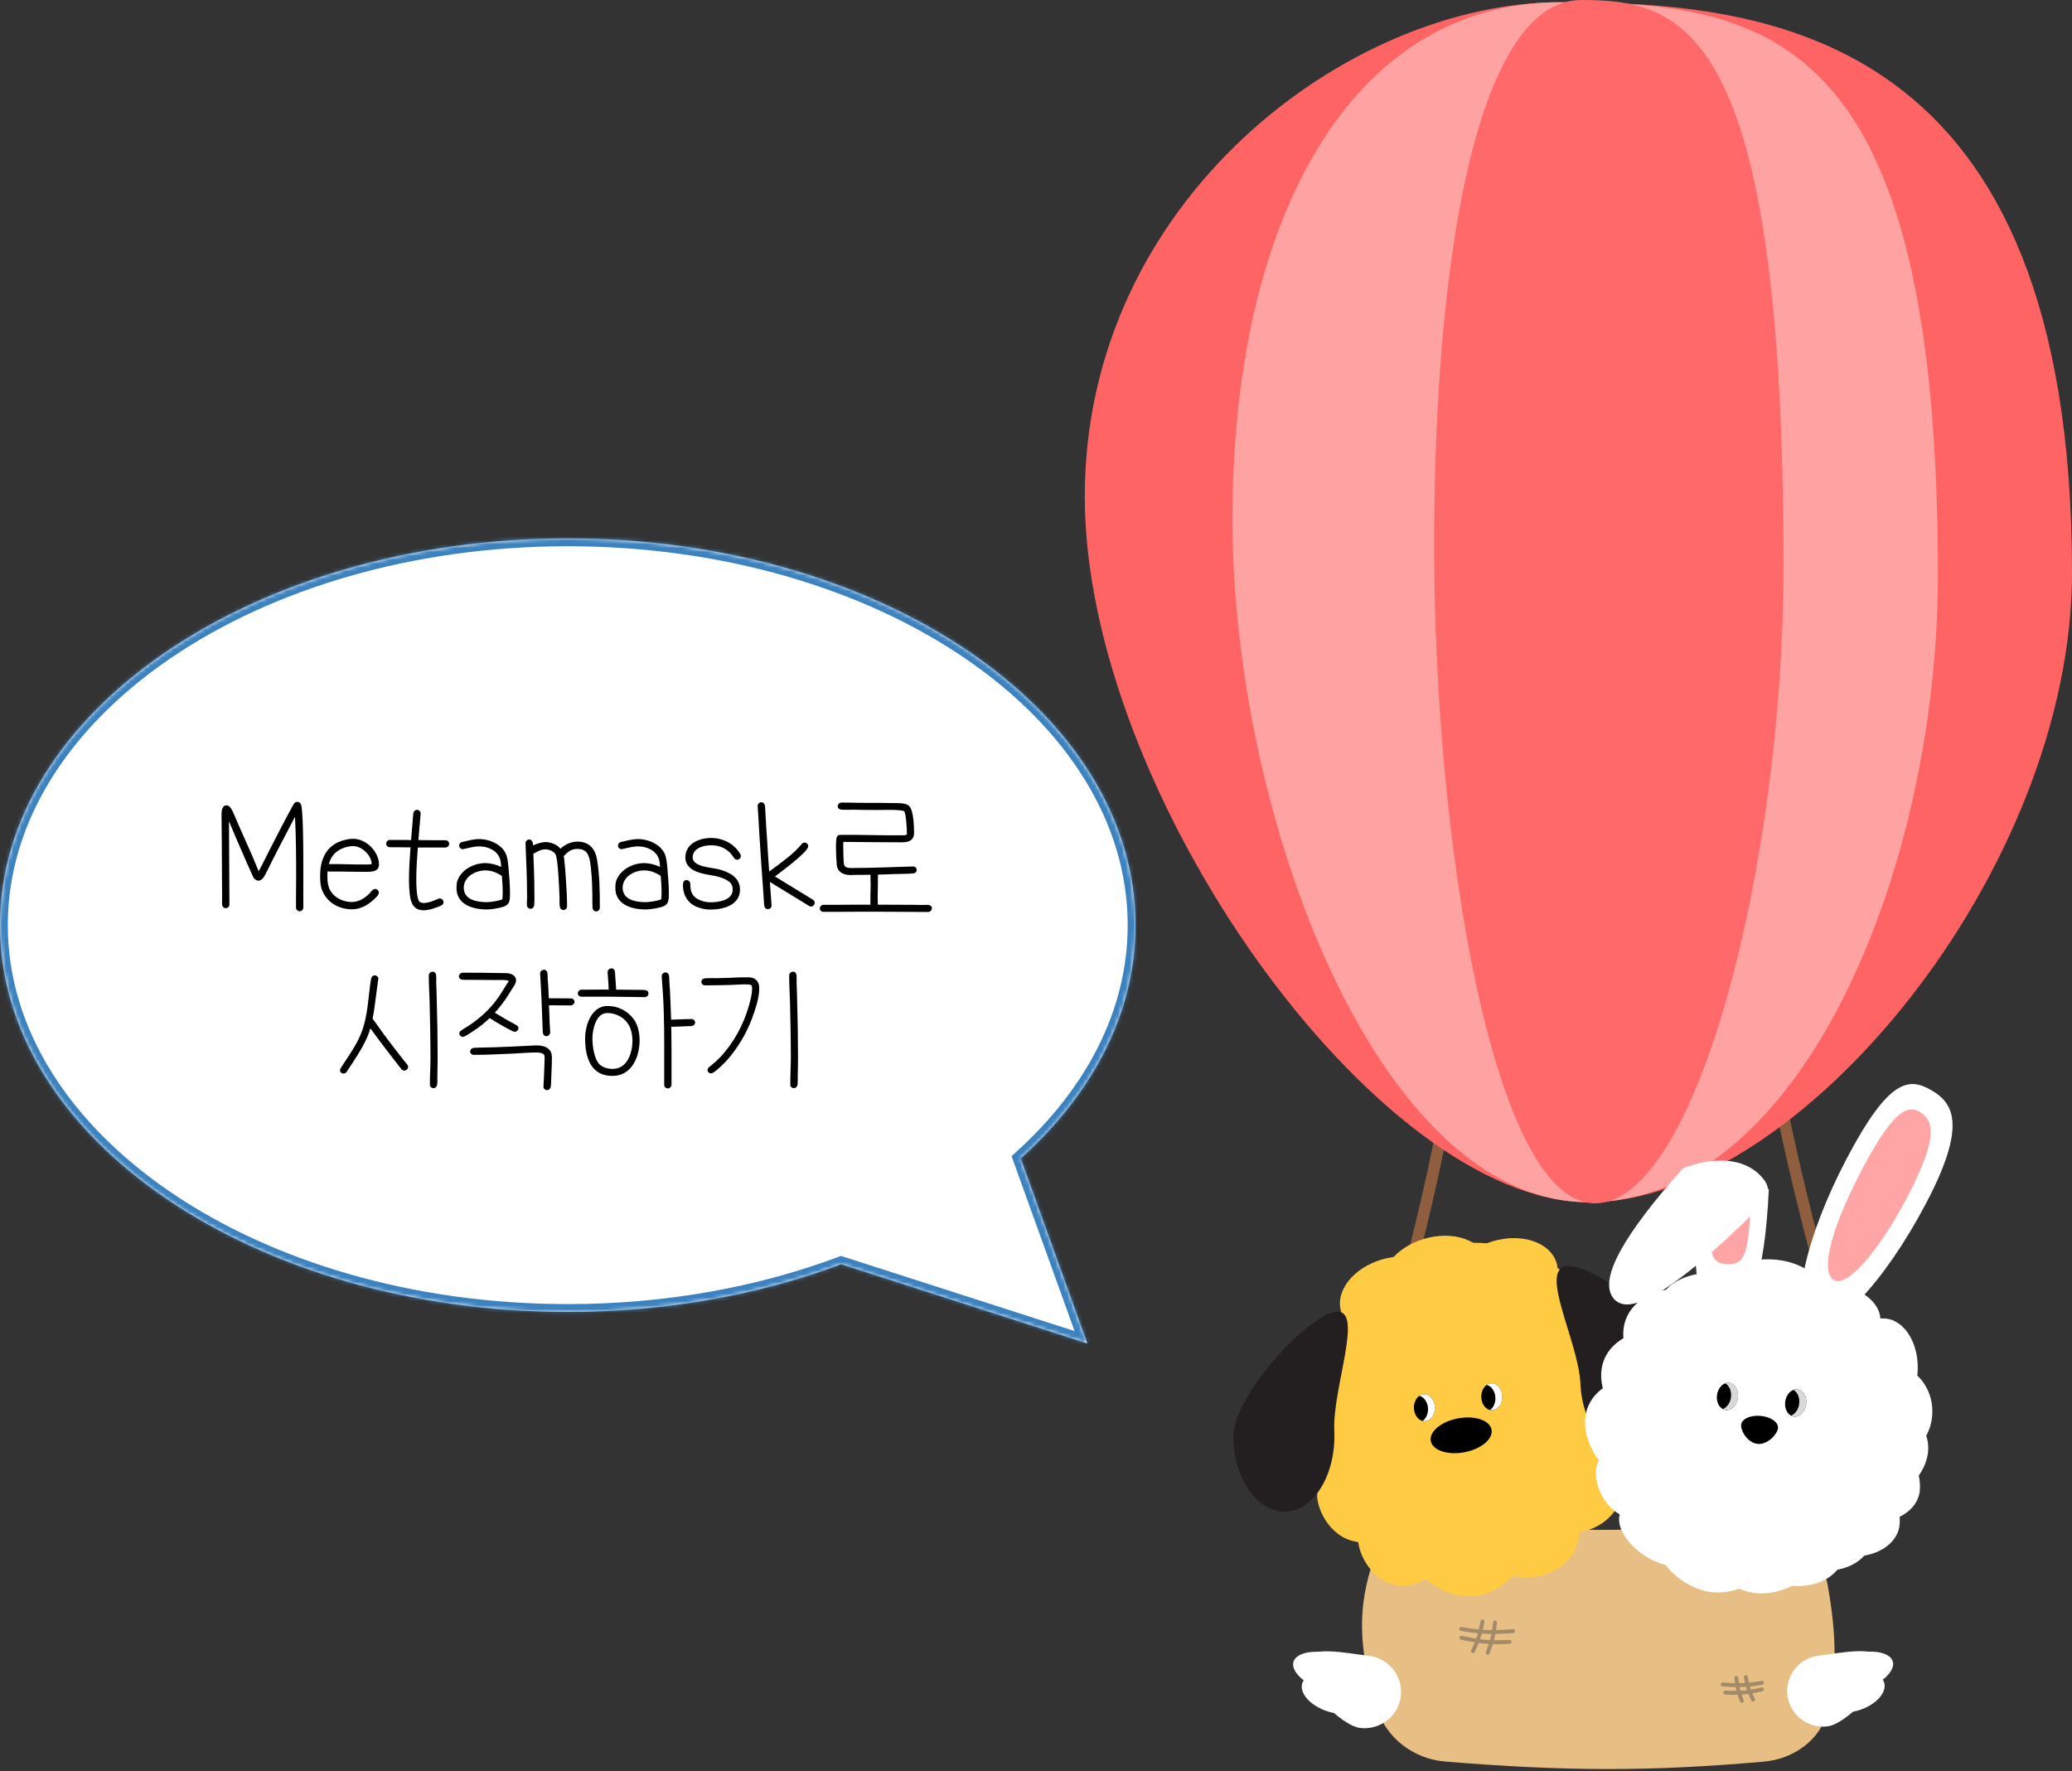 <svg width="531" height="454" viewBox="0 0 531 454" fill="none" xmlns="http://www.w3.org/2000/svg">
<rect x="0" y="0" width="531" height="454" fill="#333333" stroke="none"/>
<path d="M351.382 401.737C353.957 393.457 362.698 389.213 371.329 390.043C399.568 392.762 419.808 392.708 446.26 390.358C456.702 389.43 466.58 396.045 468.41 406.366C470.746 419.533 470.718 429.013 468.426 438.443C466.603 445.941 459.664 450.834 451.977 451.506C422.378 454.094 401.099 453.972 370.41 451.484C362.247 450.822 355.13 445.408 352.751 437.571C348.811 424.593 347.498 414.225 351.382 401.737Z" fill="#E7BE84"/>
<path d="M373.891 265.494C368.973 294.997 365.568 308.653 360.124 330.3" stroke="#8F5E3F" stroke-width="3"/>
<path d="M451.51 258.501C458.714 296.977 463.524 314.76 471.209 342.949" stroke="#8F5E3F" stroke-width="3"/>
<path d="M531 146.766C531 222.924 461.148 308.122 407.099 308.122C353.051 308.122 278 203.446 278 127.288C278 51.13 345.782 0.572 399.83 0.572C453.879 0.572 531 8.374 531 146.766Z" fill="#FF6464"/>
<path d="M496.632 147.338C496.632 223.496 461.148 308.122 407.1 308.122C353.051 308.122 315.835 209.191 315.835 133.033C315.835 56.875 345.782 0.572 399.831 0.572C453.879 0.572 496.632 8.946 496.632 147.338Z" fill="#FFA2A2"/>
<path d="M457.064 145.015C457.064 221.386 434.733 308.408 408.738 308.408C382.742 308.408 367.532 216.217 367.532 139.846C367.532 63.475 379.246 0 405.241 0C431.237 0 457.064 6.237 457.064 145.015Z" fill="#FF6969"/>
<path d="M357.146 345.722C349.66 347.392 344.39 340.644 343.487 335.253C342.584 329.863 347.921 324.138 355.408 322.468C362.894 320.798 369.695 323.813 370.598 329.204C371.5 334.595 364.632 344.051 357.146 345.722Z" fill="#FFCB43"/>
<path d="M367.988 340.426C360.501 342.097 355.232 335.349 354.329 329.958C353.426 324.567 358.763 318.843 366.249 317.173C373.736 315.502 380.537 318.518 381.439 323.909C382.342 329.3 375.474 338.756 367.988 340.426Z" fill="#FFCB43"/>
<path d="M385.643 341.034C378.157 342.705 372.887 335.957 371.984 330.566C371.081 325.175 376.418 319.451 383.905 317.78C391.391 316.11 398.192 319.126 399.095 324.517C399.998 329.908 393.129 339.364 385.643 341.034Z" fill="#FFCB43"/>
<path d="M392.877 380.774C399.477 379.645 403.92 386.751 404.573 392.191C405.226 397.631 400.405 402.957 393.805 404.086C387.205 405.215 381.325 401.72 380.672 396.28C380.019 390.84 386.277 381.903 392.877 380.774Z" fill="#FFCB43"/>
<path d="M403.897 369.382C410.498 368.253 414.941 375.359 415.594 380.799C416.247 386.239 411.426 391.564 404.826 392.693C398.225 393.822 392.346 390.328 391.693 384.888C391.04 379.448 397.297 370.511 403.897 369.382Z" fill="#FFCB43"/>
<path d="M409.887 355.809C416.487 354.68 420.93 361.786 421.583 367.226C422.236 372.666 417.415 377.992 410.815 379.121C404.215 380.25 398.335 376.756 397.682 371.315C397.029 365.875 403.286 356.939 409.887 355.809Z" fill="#FFCB43"/>
<path d="M351.318 394.98C343.832 396.65 338.562 389.903 337.659 384.512C336.756 379.121 342.093 373.397 349.579 371.726C357.066 370.056 363.867 373.072 364.769 378.463C365.672 383.853 358.804 393.31 351.318 394.98Z" fill="#FFCB43"/>
<path d="M361.8 406.136C354.314 407.806 349.044 401.058 348.141 395.668C347.239 390.277 352.576 384.552 360.062 382.882C367.548 381.212 374.349 384.228 375.252 389.618C376.155 395.009 369.287 404.465 361.8 406.136Z" fill="#FFCB43"/>
<path d="M379.41 408.842C371.924 410.513 363.17 404.983 362.268 399.592C361.365 394.201 366.702 388.477 374.188 386.807C381.675 385.136 391.775 387.609 392.678 393C393.58 398.391 386.897 407.172 379.41 408.842Z" fill="#FFCB43"/>
<ellipse rx="41.654" ry="43.38" transform="matrix(0.987 -0.162 0.113 0.994 376.181 362.165)" fill="#FFCB43"/>
<ellipse rx="7.914" ry="4.424" transform="matrix(0.987 -0.162 0.113 0.994 374.459 367.865)" fill="black"/>
<ellipse rx="2.61" ry="3.558" transform="matrix(-1.018 0.162 0.104 0.962 382.293 357.99)" fill="black"/>
<path fill-rule="evenodd" clip-rule="evenodd" d="M381.865 361.365C382.811 360.709 383.377 359.341 383.205 357.879C383.026 356.363 382.106 355.206 380.991 354.938C381.266 354.747 381.573 354.617 381.903 354.561C383.369 354.315 384.738 355.645 384.961 357.532C385.183 359.419 384.175 361.148 382.709 361.394C382.421 361.443 382.137 361.43 381.865 361.365Z" fill="white"/>
<ellipse rx="2.61" ry="3.558" transform="matrix(-1.018 0.162 0.104 0.962 365.026 360.795)" fill="black"/>
<path fill-rule="evenodd" clip-rule="evenodd" d="M364.598 364.169C365.544 363.513 366.11 362.145 365.938 360.683C365.759 359.167 364.84 358.01 363.725 357.742C364 357.552 364.306 357.421 364.637 357.366C366.103 357.12 367.471 358.45 367.694 360.336C367.916 362.223 366.908 363.952 365.442 364.198C365.155 364.247 364.871 364.234 364.598 364.169Z" fill="white"/>
<path d="M316.031 368.888C315.529 358.036 335.321 336.805 342.477 336.184C349.633 335.563 341.445 355.787 341.947 366.64C342.448 377.493 337.054 386.794 329.897 387.415C322.741 388.036 316.533 379.741 316.031 368.888Z" fill="#231F20"/>
<path d="M432.021 352.287C431.519 341.434 409.069 323.868 401.614 324.514C394.159 325.161 404.522 343.776 405.024 354.629C405.525 365.482 411.975 373.755 419.43 373.108C426.885 372.462 432.522 363.14 432.021 352.287Z" fill="#231F20"/>
<path d="M436.308 347.263C428.624 346.938 424.899 339.683 425.161 334.685C425.423 329.687 431.865 325.899 439.549 326.224C447.233 326.549 453.25 330.864 452.988 335.862C452.725 340.86 443.992 347.588 436.308 347.263Z" fill="white"/>
<path d="M450.721 343.813C443.037 343.489 439.313 336.235 439.576 331.237C439.839 326.239 446.282 322.449 453.966 322.773C461.65 323.096 467.666 327.411 467.403 332.409C467.14 337.407 458.405 344.136 450.721 343.813Z" fill="white"/>
<path d="M465.202 349.982C457.518 349.657 453.794 342.402 454.056 337.404C454.318 332.406 460.759 328.617 468.443 328.942C476.127 329.267 482.144 333.583 481.882 338.581C481.62 343.579 472.886 350.307 465.202 349.982Z" fill="white"/>
<path d="M463.471 385.532C470.173 386.123 473.012 393.496 472.495 398.478C471.978 403.459 466.126 407.018 459.425 406.427C452.724 405.836 447.71 401.319 448.227 396.337C448.744 391.356 456.77 384.941 463.471 385.532Z" fill="white"/>
<path d="M477.784 377.946C484.485 378.537 487.325 385.91 486.807 390.892C486.29 395.873 480.439 399.432 473.737 398.841C467.036 398.25 462.023 393.733 462.54 388.751C463.057 383.77 471.082 377.355 477.784 377.946Z" fill="white"/>
<path d="M470.642 381.605C477.343 382.196 480.183 389.569 479.666 394.55C479.149 399.532 473.297 403.091 466.596 402.5C459.894 401.909 454.881 397.391 455.398 392.41C455.915 387.428 463.941 381.013 470.642 381.605Z" fill="white"/>
<path d="M482.956 369.23C489.657 369.821 492.496 377.194 491.979 382.175C491.462 387.157 485.611 390.716 478.909 390.125C472.208 389.534 467.195 385.016 467.712 380.035C468.229 375.053 476.254 368.638 482.956 369.23Z" fill="white"/>
<path d="M420.132 389.536C412.448 389.211 408.724 381.956 408.986 376.958C409.248 371.96 415.689 368.172 423.373 368.497C431.057 368.822 437.074 373.137 436.812 378.135C436.55 383.133 427.816 389.861 420.132 389.536Z" fill="white"/>
<path d="M406.226 363.788C406.704 356.386 414.302 352.803 419.486 353.059C424.669 353.316 428.483 359.524 428.005 366.927C427.527 374.329 422.938 380.122 417.755 379.866C412.572 379.61 405.748 371.19 406.226 363.788Z" fill="white"/>
<path d="M410.362 351.725C410.84 344.323 418.439 340.74 423.622 340.996C428.806 341.253 432.62 347.461 432.142 354.864C431.664 362.266 427.075 368.059 421.891 367.803C416.708 367.547 409.884 359.127 410.362 351.725Z" fill="white"/>
<path d="M416.021 341.161C416.499 333.758 424.097 330.175 429.281 330.432C434.464 330.688 438.278 336.897 437.8 344.299C437.322 351.702 432.733 357.495 427.55 357.238C422.366 356.982 415.543 348.563 416.021 341.161Z" fill="white"/>
<path d="M469.652 348.643C470.13 341.241 477.729 337.658 482.912 337.915C488.096 338.171 491.91 344.38 491.432 351.782C490.954 359.185 486.365 364.978 481.181 364.721C475.998 364.465 469.174 356.046 469.652 348.643Z" fill="white"/>
<path d="M470.96 360.827C470.521 354.353 478.366 350.309 484.068 349.89C489.77 349.471 494.749 354.38 495.188 360.854C495.627 367.328 491.361 372.916 485.659 373.335C479.957 373.754 471.399 367.301 470.96 360.827Z" fill="white"/>
<path d="M492.583 365.728C496.535 372.055 492.338 379.134 487.889 381.75C483.439 384.367 476.628 381.359 472.675 375.032C468.723 368.706 469.125 361.456 473.575 358.84C478.024 356.224 488.63 359.402 492.583 365.728Z" fill="white"/>
<path d="M429.751 401.517C422.067 401.192 414.673 394.176 414.935 389.178C415.197 384.18 421.638 380.392 429.322 380.717C437.006 381.042 446.368 385.671 446.106 390.67C445.844 395.668 437.435 401.842 429.751 401.517Z" fill="white"/>
<path d="M439.687 408.135C432.003 407.81 424.609 400.795 424.871 395.797C425.133 390.799 431.575 387.01 439.259 387.335C446.943 387.66 456.305 392.29 456.043 397.288C455.781 402.286 447.371 408.46 439.687 408.135Z" fill="white"/>
<path d="M450.889 408.378C443.205 408.053 435.811 401.037 436.073 396.039C436.335 391.041 442.777 387.252 450.461 387.577C458.145 387.902 467.507 392.532 467.245 397.53C466.983 402.528 458.573 408.702 450.889 408.378Z" fill="white"/>
<ellipse rx="41.858" ry="39.644" transform="matrix(0.996 0.094 -0.11 0.994 451.448 366.436)" fill="white"/>
<path d="M455.652 366.038C455.487 367.534 453.046 370.308 450.441 370.063C447.835 369.818 446.051 366.646 446.216 365.15C446.381 363.654 448.627 362.641 451.233 362.886C453.839 363.131 455.817 364.542 455.652 366.038Z" fill="black"/>
<ellipse rx="2.636" ry="3.605" transform="matrix(-1.02 -0.102 -0.113 0.967 460.184 359.571)" fill="black"/>
<path fill-rule="evenodd" clip-rule="evenodd" d="M459.008 362.805C460.079 362.399 460.938 361.19 461.097 359.696C461.262 358.147 460.624 356.763 459.595 356.21C459.906 356.092 460.235 356.041 460.57 356.072C462.056 356.207 463.094 357.879 462.888 359.806C462.683 361.734 461.312 363.187 459.826 363.052C459.534 363.026 459.26 362.94 459.008 362.805Z" fill="#D9D9D9"/>
<ellipse rx="2.636" ry="3.605" transform="matrix(-1.02 -0.102 -0.113 0.967 442.702 357.89)" fill="black"/>
<path fill-rule="evenodd" clip-rule="evenodd" d="M441.525 361.123C442.595 360.718 443.454 359.509 443.613 358.015C443.778 356.466 443.14 355.082 442.112 354.528C442.423 354.41 442.752 354.36 443.086 354.391C444.572 354.526 445.61 356.197 445.405 358.125C445.2 360.053 443.828 361.506 442.342 361.371C442.051 361.344 441.776 361.259 441.525 361.123Z" fill="#D9D9D9"/>
<path d="M453.302 304.764C452.223 327.896 448.482 336.823 442.068 336.608C435.654 336.394 433.565 330.522 434.644 307.39C439.783 303.041 436.288 300.229 442.702 300.443C449.116 300.658 444.661 301.685 453.302 304.764Z" fill="white"/>
<path d="M493.614 308.378C482.875 328.78 469.629 342.726 464.03 339.528C458.43 336.329 462.596 317.198 473.335 296.796C484.075 276.394 489.231 276.148 494.831 279.346C500.431 282.545 504.354 287.977 493.614 308.378Z" fill="white"/>
<path d="M489.501 305.408C481.726 320.609 473.441 329.965 470.058 328.114C466.675 326.263 468.574 316.557 476.349 301.356C484.125 286.155 488.295 282.953 491.678 284.804C495.062 286.655 497.277 290.207 489.501 305.408Z" fill="#FFA5A5"/>
<path d="M448.794 304.945C448.331 322.067 447.007 323.935 442.942 324.004C438.876 324.073 438.365 321.942 437.119 312.911C436.567 308.915 438.068 304.387 442.133 304.318C446.198 304.249 445.602 304.644 448.794 304.945Z" fill="#FFA5A5"/>
<path d="M447.097 313.151C430.807 328.795 418.258 337.806 413.743 333.049C409.228 328.292 416.149 316.397 431.292 299.442C438.789 296.523 446.645 296.554 451.16 301.311C454.425 304.752 453.787 306.725 447.097 313.151Z" fill="white"/>
<path d="M485.045 425.714C485.908 428.149 482.248 431.44 478.08 432.889C473.912 434.339 469.834 433.541 468.971 431.106C468.108 428.671 470.787 425.522 474.955 424.072C479.122 422.623 484.182 423.279 485.045 425.714Z" fill="white"/>
<ellipse rx="7.99" ry="4.677" transform="matrix(0.944 -0.329 0.334 0.943 475.287 433.763)" fill="white"/>
<path d="M482.76 426.246C483.297 431.267 473.272 441.949 468.204 442.481C463.135 443.012 458.591 439.373 458.055 434.353C457.518 429.332 461.192 424.831 466.26 424.299C471.329 423.768 482.223 421.225 482.76 426.246Z" fill="white"/>
<path d="M333.843 426.343C333.297 431.458 343.51 442.343 348.674 442.884C353.838 443.426 358.468 439.718 359.014 434.603C359.561 429.487 355.818 424.901 350.654 424.36C345.49 423.818 334.39 421.228 333.843 426.343Z" fill="white"/>
<path d="M331.515 425.801C330.636 428.281 334.365 431.635 338.611 433.112C342.858 434.589 347.013 433.775 347.892 431.294C348.772 428.814 346.042 425.605 341.796 424.128C337.549 422.651 332.394 423.32 331.515 425.801Z" fill="white"/>
<ellipse rx="8.14" ry="4.765" transform="matrix(-0.944 -0.329 -0.334 0.943 341.457 434.001)" fill="white"/>
<path d="M441.469 431.705C445.648 432.036 447.852 431.949 451.549 431.284" stroke="#A38B69" stroke-linecap="round"/>
<path d="M444.963 430.036C445.251 432.535 445.56 433.823 446.389 435.922" stroke="#A38B69" stroke-linecap="round"/>
<path d="M447.403 429.837C447.874 432.309 448.276 433.571 449.258 435.604" stroke="#A38B69" stroke-linecap="round"/>
<path d="M442.129 433.802C445.996 433.999 448.029 433.776 451.507 432.997" stroke="#A38B69" stroke-linecap="round"/>
<path d="M387.747 418.035C382.239 418.471 379.335 418.356 374.463 417.48" stroke="#A38B69" stroke-linecap="round"/>
<path d="M383.143 415.835C382.764 419.129 382.357 420.825 381.264 423.592" stroke="#A38B69" stroke-linecap="round"/>
<path d="M379.929 415.573C379.308 418.83 378.777 420.493 377.484 423.173" stroke="#A38B69" stroke-linecap="round"/>
<path d="M386.877 420.799C381.781 421.058 379.101 420.764 374.517 419.738" stroke="#A38B69" stroke-linecap="round"/>
<mask id="path-66-inside-1_908_226" fill="white">
<path fill-rule="evenodd" clip-rule="evenodd" d="M145.5 336.235C65.143 336.235 0 291.858 0 237.117C0 182.376 65.143 138 145.5 138C225.857 138 291 182.376 291 237.117C291 259.568 280.042 280.276 261.572 296.894L278.646 344.298L215.58 324.001C194.793 331.798 170.907 336.235 145.5 336.235Z"/>
</mask>
<path fill-rule="evenodd" clip-rule="evenodd" d="M145.5 336.235C65.143 336.235 0 291.858 0 237.117C0 182.376 65.143 138 145.5 138C225.857 138 291 182.376 291 237.117C291 259.568 280.042 280.276 261.572 296.894L278.646 344.298L215.58 324.001C194.793 331.798 170.907 336.235 145.5 336.235Z" fill="white"/>
<path d="M261.572 296.894L259.69 297.571L259.235 296.306L260.234 295.407L261.572 296.894ZM278.646 344.298L280.527 343.621L281.906 347.449L278.033 346.202L278.646 344.298ZM215.58 324.001L214.878 322.128L215.53 321.884L216.193 322.097L215.58 324.001ZM2 237.117C2 263.631 17.775 287.861 43.742 305.551C69.699 323.233 105.67 334.235 145.5 334.235V338.235C104.973 338.235 68.194 327.048 41.49 308.857C14.797 290.673 -2 265.344 -2 237.117H2ZM145.5 140C105.67 140 69.699 151.001 43.742 168.684C17.775 186.373 2 210.603 2 237.117H-2C-2 208.89 14.797 183.562 41.49 165.378C68.194 147.187 104.973 136 145.5 136V140ZM289 237.117C289 210.603 273.225 186.373 247.258 168.684C221.301 151.001 185.33 140 145.5 140V136C186.027 136 222.806 147.187 249.51 165.378C276.203 183.562 293 208.89 293 237.117H289ZM260.234 295.407C278.388 279.074 289 258.874 289 237.117H293C293 260.263 281.697 281.478 262.91 298.38L260.234 295.407ZM276.764 344.976L259.69 297.571L263.454 296.216L280.527 343.621L276.764 344.976ZM216.193 322.097L279.258 342.395L278.033 346.202L214.967 325.905L216.193 322.097ZM145.5 334.235C170.678 334.235 194.325 329.838 214.878 322.128L216.283 325.874C195.261 333.759 171.136 338.235 145.5 338.235V334.235Z" fill="#3B82BF" mask="url(#path-66-inside-1_908_226)"/>
<path d="M58.794 231.828L58.686 210.732V210.48C59.73 213.036 60.81 215.556 61.926 218.076C62.862 220.236 63.798 222.396 64.77 224.52C64.842 224.7 64.986 224.988 65.13 225.132C65.418 225.456 65.742 225.708 66.21 225.708C66.714 225.708 67.074 225.42 67.398 225.06C68.046 224.268 69.126 221.82 69.666 220.776C70.926 218.292 72.222 215.808 73.518 213.324C74.202 211.992 74.886 210.66 75.606 209.328C75.858 214.404 75.894 219.516 75.894 224.592L75.858 229.956C75.858 230.856 75.858 231.72 75.858 232.62C75.858 233.124 76.29 233.556 76.794 233.556C77.298 233.556 77.73 233.124 77.73 232.62C77.73 228.156 77.73 223.728 77.73 219.264C77.73 217.284 77.658 207.456 77.154 206.232C76.974 205.8 76.686 205.512 76.182 205.512C75.858 205.512 75.606 205.656 75.426 205.872C75.21 206.124 75.066 206.412 74.922 206.7C72.834 210.48 70.89 214.332 68.91 218.184C68.082 219.84 67.182 221.712 66.282 223.296L66.066 222.756C64.158 217.968 61.89 213.324 59.91 208.572C59.694 208.104 59.478 207.6 59.19 207.168C58.902 206.772 58.578 206.412 58.038 206.412C56.886 206.412 56.778 207.852 56.778 208.68V208.824C56.85 214.008 56.85 219.228 56.886 224.412L56.922 229.596C56.922 230.316 56.886 231.108 56.922 231.828C56.958 232.332 57.318 232.764 57.858 232.764C58.362 232.764 58.794 232.332 58.794 231.828ZM93.99 223.44C95.358 223.44 97.122 223.368 97.122 221.568C97.122 218.256 93.846 214.98 90.534 214.98C89.238 214.98 87.942 215.304 86.754 215.808C83.19 217.392 82.038 220.848 82.038 224.52C82.038 225.636 82.11 227.004 82.506 228.048C83.73 231.288 86.826 233.052 90.246 233.052C92.694 233.052 94.854 231.612 96.474 229.884C96.762 229.596 97.086 229.2 97.086 228.768C97.086 228.264 96.654 227.832 96.15 227.832C95.826 227.832 95.61 227.976 95.394 228.192C95.322 228.264 95.25 228.336 95.178 228.408L94.818 228.876C93.522 230.172 92.01 231.18 90.102 231.18C87.654 231.18 85.098 229.776 84.27 227.4C83.946 226.464 83.91 225.492 83.91 224.52C83.91 224.124 83.91 223.728 83.946 223.332C84.738 223.404 86.25 223.368 87.042 223.368C89.166 223.404 91.29 223.44 93.414 223.44H93.99ZM84.27 221.46C84.738 219.732 85.746 218.292 87.69 217.464C88.59 217.068 89.562 216.852 90.534 216.852C92.73 216.852 95.25 219.228 95.25 221.46C94.89 221.532 94.494 221.568 94.134 221.568C93.27 221.568 92.442 221.568 91.578 221.568L86.43 221.46C85.71 221.46 84.99 221.46 84.27 221.46ZM114.17 217.212C114.674 217.212 115.106 216.78 115.106 216.276C115.106 215.772 114.674 215.34 114.17 215.34C112.982 215.34 111.794 215.34 110.606 215.34L107.222 215.304C107.402 213.072 107.618 210.804 107.798 208.572V208.5C107.798 207.996 107.366 207.564 106.862 207.564C106.358 207.564 105.998 207.96 105.926 208.428C105.854 208.968 105.818 209.544 105.782 210.084C105.674 211.38 105.566 212.64 105.458 213.936C105.422 214.404 105.386 214.836 105.35 215.304L103.478 215.268C102.29 215.268 101.102 215.268 99.914 215.268C99.41 215.268 98.978 215.7 98.978 216.204C98.978 216.78 99.374 217.104 99.914 217.14C100.346 217.176 100.85 217.14 101.282 217.14L104.522 217.176C104.738 217.176 104.99 217.176 105.206 217.176C104.99 219.984 104.81 222.792 104.81 225.6C104.81 226.86 104.882 228.12 105.026 229.344C105.278 231.504 106.07 233.304 108.554 233.304C109.886 233.304 111.182 232.836 112.406 232.368C112.946 232.152 113.666 231.936 113.666 231.216C113.666 230.712 113.234 230.28 112.73 230.28C112.586 230.28 112.478 230.28 112.334 230.352C111.11 230.856 109.886 231.432 108.554 231.432C108.194 231.432 107.834 231.36 107.546 231.144C106.754 230.568 106.682 226.644 106.682 225.6C106.682 222.792 106.862 220.02 107.078 217.212C109.454 217.212 111.83 217.212 114.17 217.212ZM122.816 216.924C125.048 216.924 127.496 217.968 128.18 220.272C128.36 220.884 128.396 221.532 128.432 222.18C127.172 221.568 125.624 221.208 124.4 221.208C121.484 221.208 118.28 222.828 117.236 225.672C117.02 226.284 116.984 226.932 116.984 227.58C116.984 231.864 121.196 233.088 124.724 233.088C125.876 233.088 127.064 232.872 128.216 232.62C130.664 232.08 130.7 231.072 130.7 228.84C130.7 226.644 130.484 224.448 130.304 222.252C130.196 221.244 130.124 220.2 129.8 219.228C128.864 216.492 125.516 215.052 122.816 215.052C121.304 215.052 119.864 215.484 118.388 215.808C117.956 215.916 117.668 216.276 117.668 216.708C117.668 217.284 118.136 217.644 118.676 217.644L118.784 217.608C120.152 217.32 121.448 216.924 122.816 216.924ZM128.72 230.496C127.928 230.892 125.66 231.216 124.724 231.216C122.24 231.216 118.856 230.64 118.856 227.508C118.856 224.7 121.844 223.08 124.364 223.08C125.948 223.08 127.316 223.62 128.612 224.484C128.72 225.852 128.828 227.256 128.828 228.624C128.828 229.092 128.828 230.1 128.72 230.496ZM135.036 231.972C135.036 232.476 135.468 232.908 135.972 232.908C136.512 232.908 136.872 232.476 136.908 231.972C137.016 230.712 136.944 229.344 136.944 228.048C136.944 225.348 136.836 222.612 136.728 219.912C136.728 219.552 136.692 219.192 136.692 218.832C137.412 218.436 138.492 217.68 139.788 217.68C140.724 217.68 141.912 218.184 142.38 219.012C143.028 220.128 143.316 228.192 143.388 229.884C143.424 230.676 143.352 231.54 143.46 232.332C143.532 232.836 143.856 233.232 144.396 233.232C144.9 233.232 145.332 232.8 145.332 232.296C145.332 229.956 145.152 227.436 145.008 225.096C144.9 223.512 144.792 221.928 144.612 220.38C144.576 220.056 144.54 219.696 144.468 219.408C145.548 218.328 146.34 217.572 147.996 217.572C148.932 217.572 149.832 217.824 150.408 218.616C151.272 219.768 151.38 222.036 151.524 223.44C151.74 225.528 151.776 227.58 151.812 229.668C151.812 230.64 151.776 231.684 151.848 232.656C151.884 233.16 152.244 233.592 152.784 233.592C153.288 233.592 153.72 233.16 153.72 232.656C153.72 228.552 153.684 224.34 153 220.272C152.532 217.5 150.948 215.7 147.996 215.7C146.412 215.7 144.756 216.42 143.64 217.536C142.812 216.456 141.12 215.808 139.788 215.808C139.14 215.808 137.736 216.132 136.62 216.672C136.62 216.456 136.584 216.24 136.548 216.06C136.476 215.556 136.152 215.16 135.612 215.16C135.108 215.16 134.676 215.592 134.676 216.096V216.132C134.856 220.596 135.072 225.06 135.072 229.524C135.072 229.74 135.072 229.92 135.072 230.136L135.036 231.36C135.036 231.576 135.036 231.756 135.036 231.972ZM163.527 216.924C165.759 216.924 168.207 217.968 168.891 220.272C169.071 220.884 169.107 221.532 169.143 222.18C167.883 221.568 166.335 221.208 165.111 221.208C162.195 221.208 158.991 222.828 157.947 225.672C157.731 226.284 157.695 226.932 157.695 227.58C157.695 231.864 161.907 233.088 165.435 233.088C166.587 233.088 167.775 232.872 168.927 232.62C171.375 232.08 171.411 231.072 171.411 228.84C171.411 226.644 171.195 224.448 171.015 222.252C170.907 221.244 170.835 220.2 170.511 219.228C169.575 216.492 166.227 215.052 163.527 215.052C162.015 215.052 160.575 215.484 159.099 215.808C158.667 215.916 158.379 216.276 158.379 216.708C158.379 217.284 158.847 217.644 159.387 217.644L159.495 217.608C160.863 217.32 162.159 216.924 163.527 216.924ZM169.431 230.496C168.639 230.892 166.371 231.216 165.435 231.216C162.951 231.216 159.567 230.64 159.567 227.508C159.567 224.7 162.555 223.08 165.075 223.08C166.659 223.08 168.027 223.62 169.323 224.484C169.431 225.852 169.539 227.256 169.539 228.624C169.539 229.092 169.539 230.1 169.431 230.496ZM182.263 214.764C179.203 214.764 175.639 216.204 175.639 219.768C175.639 222.936 179.239 223.836 181.759 224.232C183.415 224.484 186.619 225.096 187.483 226.716C187.699 227.076 187.771 227.58 187.771 228.012C187.771 230.712 184.207 231.252 182.155 231.252C181.255 231.252 180.391 231.108 179.563 230.784C177.475 229.992 176.899 228.66 176.899 226.5C176.899 225.996 176.467 225.564 175.963 225.564C175.171 225.564 175.027 226.212 175.027 226.86C175.027 229.668 176.503 231.828 179.203 232.656C180.103 232.944 181.039 233.124 182.011 233.124C185.287 233.124 189.643 232.044 189.643 228.012C189.643 224.844 186.871 223.512 184.207 222.792C182.515 222.36 177.511 222.216 177.511 219.768C177.511 217.356 180.319 216.636 182.263 216.636C184.243 216.636 186.007 217.32 187.339 218.832C187.627 219.156 187.879 219.552 188.131 219.912C188.347 220.2 188.563 220.344 188.923 220.344C189.427 220.344 189.859 219.912 189.859 219.408C189.859 218.94 189.391 218.4 189.139 218.04C187.555 215.916 184.891 214.764 182.263 214.764ZM196.796 233.016C197.3 233.016 197.732 232.584 197.732 232.08V232.008C197.588 230.028 197.444 228.012 197.3 226.032L207.344 232.188C207.488 232.296 207.668 232.332 207.848 232.332C208.352 232.332 208.784 231.9 208.784 231.396C208.784 231.072 208.604 230.748 208.352 230.604L198.596 224.628C200.072 223.512 207.128 218.364 207.128 216.888C207.128 216.384 206.696 215.952 206.192 215.952C205.868 215.952 205.652 216.096 205.436 216.348C203.456 218.76 200.792 220.632 198.308 222.504C197.912 222.792 197.516 223.08 197.12 223.368C196.94 220.812 196.76 218.292 196.616 215.736L196.364 211.956C196.328 211.308 196.292 210.696 196.256 210.084L196.112 207.42L196.04 206.52C195.932 206.016 195.68 205.62 195.104 205.62C194.6 205.62 194.168 206.052 194.168 206.556V206.592C194.24 207.528 194.276 208.428 194.348 209.364L194.672 214.98C194.744 215.916 194.816 216.816 194.852 217.752C195.032 221.028 195.32 224.268 195.536 227.508L195.752 230.784C195.788 231.216 195.788 231.72 195.86 232.152C195.968 232.62 196.256 233.016 196.796 233.016ZM232.412 213.432C232.412 213.576 232.412 213.756 232.376 213.936C231.98 214.08 231.512 214.08 231.116 214.08C229.82 214.08 228.524 214.08 227.192 214.08L219.308 213.972C218.012 213.972 216.68 213.972 215.348 213.972C214.484 213.972 214.34 214.656 214.304 215.34C214.268 215.88 214.232 216.42 214.232 216.924C214.232 218.508 214.304 220.164 214.448 221.748C214.664 223.62 216.284 224.268 217.976 224.268L219.092 224.232C220.424 224.232 221.756 224.232 223.088 224.196C223.052 224.988 223.124 225.852 223.124 226.68C223.088 228.408 223.052 230.136 223.052 231.864C222.08 231.864 221.108 231.864 220.136 231.864L214.088 231.9C213.08 231.9 212.072 231.9 211.064 231.9C210.524 231.9 210.092 232.332 210.092 232.872C210.092 233.34 210.524 233.7 210.992 233.7C212.108 233.7 213.26 233.7 214.376 233.7L221.108 233.664C222.224 233.664 223.376 233.664 224.492 233.664C228.956 233.664 233.384 233.736 237.812 233.736C238.352 233.736 238.82 233.34 238.82 232.764C238.82 232.26 238.424 232.008 237.956 231.936C237.56 231.864 237.056 231.936 236.66 231.936L233.636 231.9C230.756 231.9 227.876 231.864 224.96 231.864C224.96 231.144 224.924 230.424 224.924 229.704C224.96 227.868 224.996 226.032 224.996 224.16C226.4 224.124 227.768 224.088 229.172 224.016C230.756 223.98 232.376 223.98 233.96 223.872C234.5 223.836 234.932 223.476 234.932 222.9C234.932 222.468 234.5 222.072 234.068 222.072H234.032C228.74 222.216 223.448 222.468 218.156 222.468C217.472 222.468 216.536 222.396 216.32 221.64C216.14 220.884 216.104 217.86 216.104 216.924C216.104 216.564 216.104 216.168 216.14 215.772C221.108 215.808 226.04 215.88 231.008 215.88C232.844 215.88 234.248 215.484 234.248 213.36C234.248 211.812 234.104 207.96 233.168 206.772C232.772 206.268 232.232 206.088 231.656 205.98C231.152 205.872 230.612 205.836 230.108 205.836C226.832 205.764 223.592 205.764 220.352 205.764C218.804 205.728 217.256 205.692 215.708 205.692C215.168 205.692 214.7 206.088 214.7 206.664C214.7 207.168 215.096 207.456 215.564 207.492C216.572 207.6 217.616 207.528 218.624 207.528C220.748 207.564 222.872 207.6 224.996 207.6C225.896 207.6 226.796 207.564 227.66 207.564C228.38 207.564 231.224 207.564 231.692 207.924C232.196 208.32 232.412 212.568 232.412 213.432ZM87.134 274.316C87.134 274.748 87.566 275.144 87.998 275.144C88.322 275.144 88.646 275 88.826 274.712L90.374 272.372C91.994 269.924 94.19 266.396 94.91 263.552C96.242 265.424 97.682 267.26 99.05 269.096C99.914 270.248 100.814 271.4 101.714 272.552L102.902 274.064C103.082 274.244 103.334 274.388 103.586 274.388C104.126 274.388 104.594 273.956 104.594 273.416C104.594 273.236 104.522 273.056 104.414 272.912C103.838 272.156 103.19 271.436 102.614 270.644C101.534 269.276 100.454 267.872 99.41 266.468C98.546 265.316 97.682 264.164 96.854 262.976C96.422 262.364 95.954 261.68 95.486 261.104C95.738 259.916 95.918 258.692 96.062 257.504L96.926 250.988C96.962 250.916 96.962 250.88 96.962 250.808C96.962 250.376 96.53 249.98 96.098 249.98C95.558 249.98 95.234 250.304 95.126 250.772C94.982 251.348 94.946 251.996 94.838 252.572C94.37 256.244 94.154 260.06 93.002 263.588C92.102 266.432 90.374 269.132 88.718 271.616C88.25 272.336 87.746 273.056 87.314 273.776C87.206 273.956 87.134 274.1 87.134 274.316ZM109.886 250.016C109.886 252.248 110.03 254.516 110.102 256.748C110.21 261.5 110.318 266.216 110.318 270.932C110.318 271.832 110.318 272.696 110.282 273.596L110.21 275.396C110.174 276.296 110.174 277.16 110.174 278.06C110.174 278.492 110.606 278.888 111.038 278.888C111.65 278.888 111.938 278.492 112.046 277.952C112.118 277.376 112.082 276.548 112.082 275.936C112.118 274.244 112.154 272.552 112.154 270.86C112.154 266.144 112.082 261.392 111.938 256.64C111.902 255.056 111.866 253.508 111.794 251.924C111.794 251.276 111.83 250.52 111.758 249.872C111.686 249.404 111.398 249.044 110.894 249.044C110.354 249.044 109.886 249.44 109.886 250.016ZM139.999 265.568C140.539 265.568 141.007 265.136 141.007 264.596V264.56C140.899 263.084 140.827 261.608 140.791 260.096C140.755 259.304 140.719 258.476 140.683 257.648L146.227 257.684C146.767 257.684 147.235 257.252 147.235 256.712C147.235 256.28 146.803 255.884 146.371 255.884L140.755 255.848C140.719 255.848 140.683 255.848 140.647 255.848C140.611 255.38 140.611 254.876 140.575 254.408C140.539 253.22 140.467 252.032 140.359 250.88C140.359 250.376 140.359 249.836 140.287 249.332C140.215 248.9 139.891 248.54 139.423 248.54C138.883 248.54 138.415 248.972 138.415 249.512V249.548C138.703 253.94 138.883 258.332 139.027 262.76C139.063 263.408 139.063 264.128 139.135 264.776C139.207 265.208 139.531 265.568 139.999 265.568ZM130.387 251.42C130.279 251.636 130.135 251.816 129.991 252.032C129.091 253.436 128.299 254.876 127.291 256.208C125.347 258.836 122.899 261.032 120.199 262.832L118.867 263.66C118.651 263.804 118.435 263.948 118.219 264.092C117.895 264.272 117.715 264.524 117.715 264.92C117.715 265.352 118.147 265.748 118.579 265.748C119.155 265.748 120.775 264.596 121.315 264.236C122.827 263.264 124.231 262.148 125.491 260.924C126.751 261.788 131.359 264.452 131.863 264.452C132.403 264.452 132.871 264.02 132.871 263.48C132.871 263.156 132.655 262.904 132.367 262.76C132.151 262.616 131.899 262.508 131.683 262.364L130.279 261.608C130.063 261.464 129.811 261.356 129.595 261.212C128.659 260.672 127.759 260.096 126.823 259.556C127.723 258.548 128.551 257.504 129.343 256.388C130.207 255.2 130.927 253.868 131.755 252.644C132.007 252.248 132.259 251.744 132.259 251.24C132.259 250.34 131.503 249.764 130.675 249.548C130.171 249.404 129.631 249.404 129.091 249.404C125.599 249.332 122.107 249.296 118.615 249.296C118.075 249.296 117.607 249.692 117.607 250.268C117.607 250.736 118.039 251.06 118.471 251.096C118.903 251.132 119.335 251.132 119.767 251.132H121.063L126.427 251.168C126.967 251.168 127.507 251.168 128.011 251.168C128.695 251.168 129.775 251.096 130.387 251.42ZM137.551 269.744C138.127 269.744 139.243 269.852 139.495 270.464C139.603 270.716 139.567 271.256 139.567 271.544C139.567 272.228 139.495 272.912 139.495 273.632C139.423 275.252 139.387 276.872 139.279 278.456V278.564C139.279 278.996 139.711 279.392 140.143 279.392C140.683 279.392 141.043 279.032 141.151 278.528C141.223 277.88 141.259 277.232 141.259 276.62C141.295 274.892 141.439 273.164 141.439 271.436C141.439 270.968 141.439 270.464 141.295 269.96C140.827 268.412 139.171 267.944 137.695 267.944C137.227 267.944 136.723 267.944 136.255 267.98C133.087 268.16 129.883 268.304 126.715 268.412C124.951 268.484 123.187 268.448 121.459 268.556C120.919 268.592 120.487 268.952 120.487 269.528C120.487 269.96 120.919 270.356 121.351 270.356C124.735 270.356 128.155 270.176 131.539 270.032C133.555 269.924 135.535 269.744 137.551 269.744ZM149.952 266.144C149.952 270.86 151.32 275.756 156.936 275.756C161.94 275.756 163.92 270.824 163.92 266.54C163.92 265.208 163.668 263.804 163.164 262.544C162.984 262.076 162.732 261.644 162.444 261.248C160.788 259.052 158.448 257.828 155.676 257.828C151.572 257.828 149.952 262.76 149.952 266.144ZM155.604 259.628C158.088 259.628 160.428 260.996 161.436 263.3C161.868 264.272 162.084 265.604 162.084 266.648C162.084 269.78 160.824 273.956 157.008 273.956C155.856 273.956 154.56 273.632 153.696 272.84C152.22 271.4 151.824 268.052 151.824 266.072C151.824 263.84 152.76 259.628 155.604 259.628ZM170.58 249.224C170.04 249.224 169.572 249.656 169.572 250.196V250.232C169.824 253.364 170.04 256.532 170.112 259.7C170.292 264.848 170.184 270.032 170.22 275.216V278.132C170.22 278.564 170.652 278.96 171.084 278.96C171.588 278.96 172.092 278.564 172.092 278.024V269.06C172.092 267.116 172.056 265.136 172.02 263.156C173.136 263.156 174.216 263.084 175.296 263.048L177.168 262.976C177.708 262.94 178.14 262.58 178.14 262.004C178.14 261.572 177.708 261.176 177.276 261.176C175.944 261.176 174.648 261.248 173.352 261.284C172.884 261.32 172.416 261.32 171.984 261.32C171.948 259.412 171.84 257.504 171.768 255.56C171.732 254.336 171.66 253.112 171.552 251.852C171.516 251.276 171.552 250.592 171.444 250.016C171.336 249.584 171.084 249.224 170.58 249.224ZM157.008 255.452C159.744 255.452 162.48 255.56 165.18 255.56C165.72 255.56 166.188 255.164 166.188 254.588C166.188 254.084 165.792 253.796 165.324 253.76C164.424 253.652 163.488 253.724 162.588 253.688C161.04 253.652 159.456 253.652 157.908 253.652C157.872 252.608 157.764 251.6 157.692 250.52L157.584 248.972C157.512 248.54 157.188 248.18 156.72 248.18C156.18 248.18 155.712 248.612 155.712 249.152V249.188L155.964 252.68C155.964 253.004 155.964 253.328 156 253.652L155.136 253.616C153.084 253.616 151.068 253.652 149.052 253.652C148.512 253.652 148.08 254.084 148.08 254.624C148.08 255.092 148.512 255.452 148.98 255.452H157.008ZM190.757 252.284C191.081 252.284 191.405 252.284 191.765 252.32C192.629 252.356 192.737 252.572 192.737 253.4C192.737 254.912 192.305 256.388 191.909 257.828C190.505 262.688 187.985 267.368 184.493 271.04C183.881 271.688 183.197 272.3 182.513 272.84C182.261 273.092 181.937 273.308 181.685 273.524C181.469 273.74 181.325 273.956 181.325 274.28C181.325 274.712 181.757 275.108 182.189 275.108C182.909 275.108 184.277 273.704 184.817 273.236C185.501 272.588 186.149 271.94 186.761 271.22C190.325 266.9 192.377 262.76 193.925 257.396C194.285 256.064 194.573 254.66 194.573 253.292C194.573 251.996 194.069 250.988 192.773 250.592C192.269 250.448 191.189 250.484 190.613 250.484H189.821C187.877 250.592 185.897 250.664 183.953 250.7C182.945 250.7 181.649 250.664 180.713 250.736C180.173 250.772 179.741 251.132 179.741 251.708C179.741 252.14 180.173 252.536 180.605 252.536C182.945 252.536 185.249 252.5 187.553 252.428C188.633 252.392 189.677 252.284 190.757 252.284ZM202.241 250.016C202.241 252.248 202.385 254.516 202.457 256.748C202.565 261.5 202.673 266.216 202.673 270.932C202.673 273.308 202.529 275.684 202.529 278.06C202.529 278.492 202.961 278.888 203.393 278.888C204.005 278.888 204.293 278.492 204.401 277.952C204.473 277.376 204.437 276.548 204.437 275.936C204.473 274.244 204.509 272.552 204.509 270.86C204.509 266.144 204.437 261.392 204.293 256.64C204.257 255.056 204.221 253.508 204.149 251.924C204.149 251.276 204.185 250.52 204.113 249.872C204.041 249.404 203.753 249.044 203.249 249.044C202.709 249.044 202.241 249.44 202.241 250.016Z" fill="black"/>
</svg>
